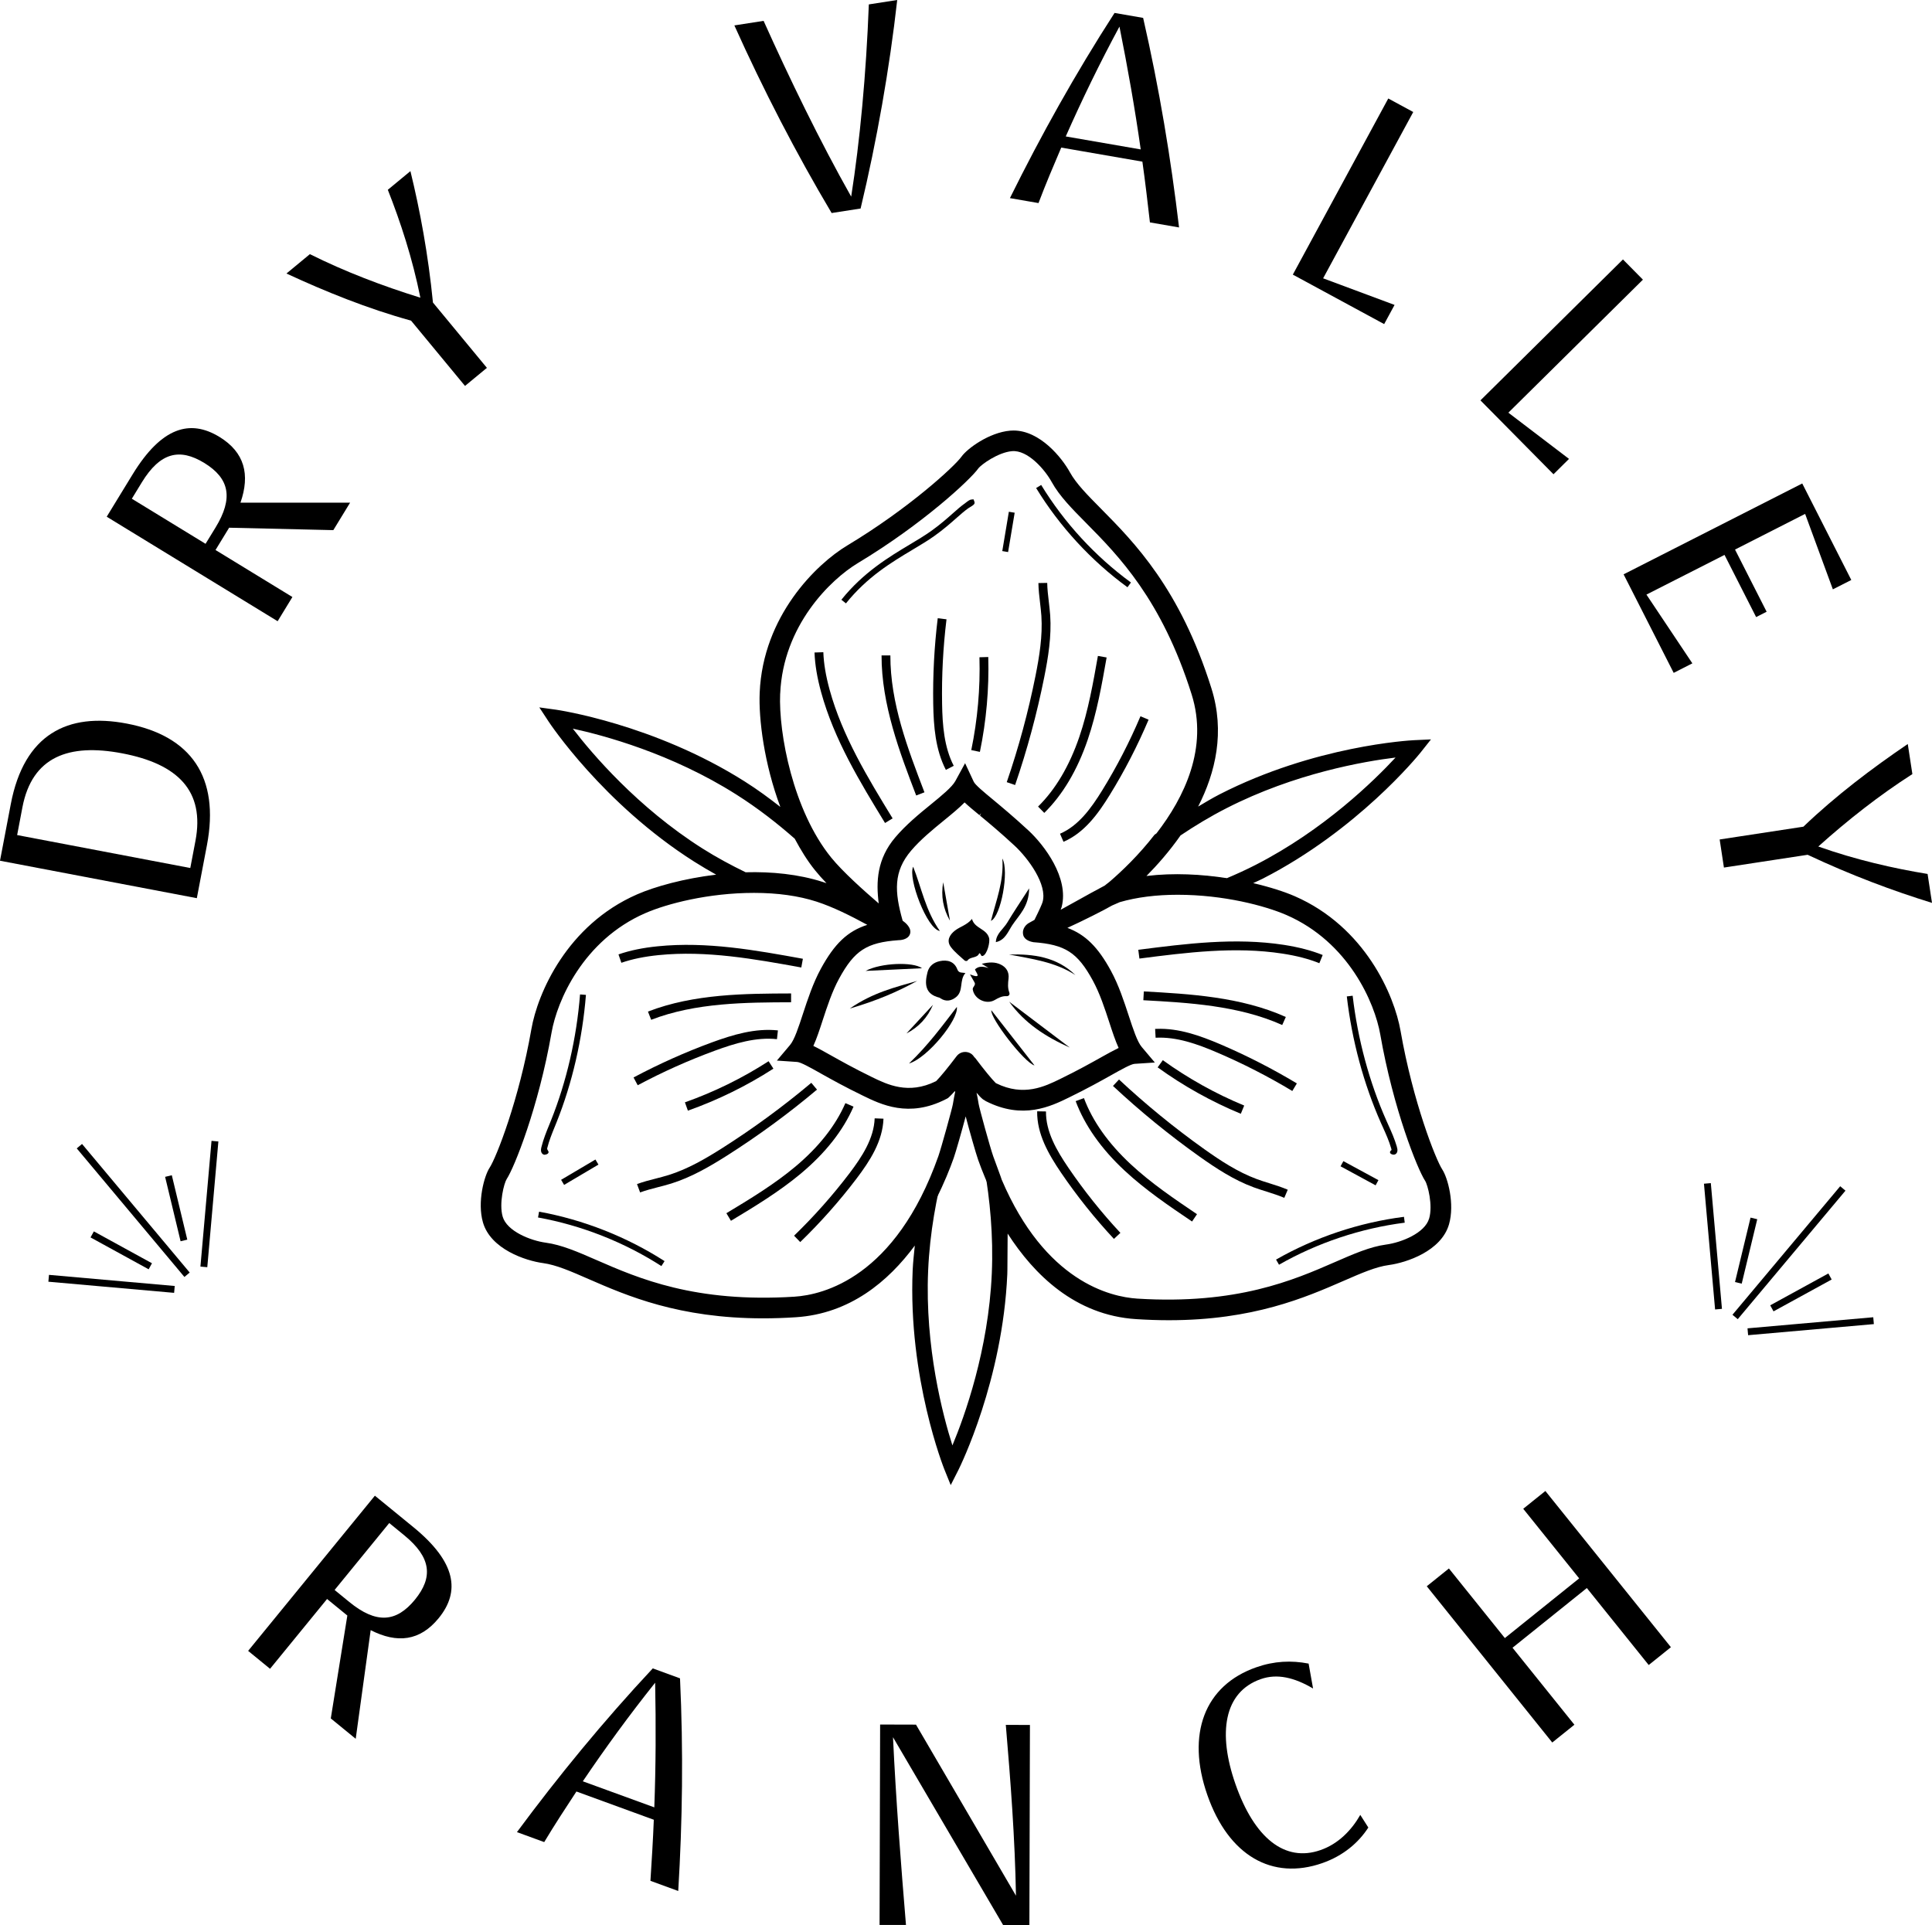 <?xml version="1.0" encoding="UTF-8"?><svg xmlns="http://www.w3.org/2000/svg" viewBox="0 0 389.97 388.62"><g><g><g><g><path d="m50.08,333.24l25.59-31.33,7.76,6.34c8.66,7.08,9.51,13,5.11,18.39-3.78,4.62-8.38,5.13-13.72,2.41l-3.02,21.93-5.03-4.11,3.34-20.77-4.09-3.34-11.51,14.09-4.44-3.63Zm20.42-9.88c5.43,4.44,9.48,4.15,13.26-.47,3.66-4.49,3.34-8.49-2.18-13l-3.01-2.46-11.03,13.51,2.96,2.42Z"/><path d="m104.34,369.82c8.38-11.31,17.4-22.33,27.42-33.05l5.5,2.01c.69,14.68.49,28.92-.36,42.92l-5.61-2.05c.26-4.1.52-8.2.68-12.33l-15.62-5.7c-2.22,3.38-4.44,6.77-6.5,10.21l-5.5-2.01Zm13.3-10.26l14.43,5.26c.31-8.28.34-16.65.17-25.16-5.22,6.54-10.05,13.17-14.6,19.9Z"/><path d="m177.54,388.54l.11-40.44,7.24.02,20.18,34.53c-.2-11.53-1.09-23.18-2.05-34.48l4.87.02-.11,40.44h-5.27s-22.26-37.97-22.26-37.97c.6,12.75,1.61,25.73,2.62,37.9h-5.33Z"/><path d="m276.19,368.9c-1.95,3.01-5.01,5.68-9.28,7.17-10.12,3.54-18.93-1.49-23.21-13.74-4.28-12.25-.61-22.13,9.89-25.79,3.61-1.26,7.05-1.42,10.55-.74l.9,5.03c-3.79-2.24-7.26-3.05-10.55-1.9-7.49,2.62-8.7,10.95-5.12,21.18,3.8,10.89,9.96,15.86,17.18,13.33,3.61-1.26,6.27-4.03,8.02-7.1l1.63,2.56Z"/><path d="m332.79,336.09l-12.49-15.54-15,12.05,12.49,15.54-4.47,3.59-25.33-31.54,4.47-3.59,11.29,14.05,15-12.05-11.29-14.05,4.47-3.59,25.34,31.53-4.47,3.59Z"/></g><g><path d="m39.73,181.3L0,173.74l2.18-11.44c2.69-14.11,11.49-18.52,23.38-16.25,13.04,2.48,18.82,10.83,16.21,24.55l-2.04,10.7Zm-.28-11.56c1.92-10.07-3.53-15.54-14.8-17.68-10.76-2.05-18.18.67-20.13,10.92l-1.06,5.58,34.95,6.65,1.04-5.47Z"/><path d="m56.05,125.4l-34.51-21.1,5.23-8.55c5.84-9.54,11.59-11.18,17.52-7.56,5.09,3.11,6.22,7.6,4.25,13.27h22.13s-3.39,5.55-3.39,5.55l-21.03-.49-2.75,4.5,15.52,9.49-2.99,4.9Zm-12.56-18.89c3.66-5.98,2.83-9.95-2.27-13.07-4.94-3.02-8.87-2.16-12.59,3.92l-2.02,3.31,14.88,9.1,2-3.26Z"/><path d="m93.86,77.9l-10.89-13.18c-8.74-2.4-17.34-5.89-25.15-9.51l4.73-3.91c7.03,3.51,14.62,6.41,22.3,8.79-1.59-7.93-4.02-15.32-6.57-21.78l4.56-3.77c1.93,7.88,3.59,16.81,4.55,26.53l10.89,13.18-4.42,3.65Z"/><path d="m167.87,43.01c-7.15-12.02-13.8-24.89-19.64-37.88l5.9-.92c5.22,11.62,11.35,24.27,17.68,35.48,1.76-11.24,3.02-24.63,3.56-38.8l5.73-.89c-1.54,13.79-4.12,28.44-7.39,42.09l-5.84.91Z"/><path d="m203.85,39.99c6.25-12.62,13.17-25.06,21.12-37.38l5.77,1c3.28,14.33,5.6,28.38,7.25,42.3l-5.88-1.02c-.47-4.08-.94-8.16-1.52-12.26l-16.38-2.84c-1.59,3.72-3.17,7.45-4.59,11.2l-5.77-1Zm11.27-12.45l15.13,2.62c-1.16-8.2-2.62-16.45-4.29-24.79-3.98,7.37-7.55,14.74-10.84,22.17Z"/><path d="m260.95,55.44l19.27-35.56,5.04,2.73-18.19,33.57,14.42,5.37-2.1,3.87-18.44-9.99Z"/><path d="m298.83,80.81l28.76-28.44,4.03,4.08-27.16,26.85,12.24,9.33-3.13,3.1-14.75-14.92Z"/><path d="m327.72,115.93l36.06-18.34,9.9,19.48-3.72,1.89-5.6-15.23-14.15,7.2,6.38,12.55-2.12,1.08-6.38-12.55-15.76,8.01,9.27,13.88-3.77,1.92-10.11-19.89Z"/><path d="m347.11,169.45l16.9-2.58c6.54-6.27,13.96-11.86,21.07-16.69l.93,6.07c-6.62,4.24-13.01,9.25-18.99,14.62,7.62,2.7,15.21,4.42,22.06,5.54l.89,5.84c-7.75-2.39-16.26-5.55-25.1-9.71l-16.9,2.58-.86-5.67Z"/></g><line x1="107.49" y1="239.99" x2="99.49" y2="244.72"/><g><g><line x1="371.97" y1="239.89" x2="350.24" y2="265.85"/><rect x="344.18" y="252.17" width="33.85" height="1.39" transform="translate(-64.66 367.17) rotate(-50.03)"/></g><g><line x1="344.62" y1="238.89" x2="346.87" y2="264.27"/><rect x="345.05" y="238.84" width="1.39" height="25.48" transform="translate(-20.83 31.46) rotate(-5.06)"/></g><g><line x1="378.18" y1="266.56" x2="352.8" y2="268.8"/><rect x="352.75" y="266.99" width="25.48" height="1.39" transform="translate(-22.11 33.16) rotate(-5.04)"/></g><g><line x1="369.39" y1="257.68" x2="357.66" y2="264.12"/><rect x="356.83" y="260.2" width="13.38" height="1.39" transform="translate(-80.65 206.76) rotate(-28.72)"/></g><g><line x1="350.88" y1="258.93" x2="354" y2="245.93"/><rect x="345.75" y="251.74" width="13.38" height="1.39" transform="translate(24.47 535.93) rotate(-76.45)"/></g></g><g><g><line x1="16.03" y1="231.35" x2="37.77" y2="257.31"/><rect x="26.21" y="227.4" width="1.39" height="33.85" transform="translate(-150.59 74.28) rotate(-39.94)"/></g><g><line x1="43.39" y1="230.35" x2="41.14" y2="255.73"/><rect x="29.52" y="242.35" width="25.48" height="1.39" transform="translate(-203.55 263.78) rotate(-84.96)"/></g><g><line x1="9.83" y1="258.02" x2="35.21" y2="260.26"/><rect x="21.83" y="246.4" width="1.39" height="25.48" transform="translate(-237.6 258.73) rotate(-84.94)"/></g><g><line x1="18.62" y1="249.14" x2="30.35" y2="255.58"/><rect x="23.79" y="245.67" width="1.39" height="13.38" transform="translate(-208.57 152.51) rotate(-61.26)"/></g><g><line x1="37.13" y1="250.39" x2="34.01" y2="237.39"/><rect x="34.87" y="237.2" width="1.39" height="13.37" transform="translate(-55.99 15.06) rotate(-13.51)"/></g></g></g><g><path d="m202.89,111.33c.44-2.65.88-5.29,1.33-7.94"/><path d="m290.39,235.81c-1.36-2.06-6.04-13.88-8.56-28.32-1.22-7.01-6.99-20.5-20.84-26.53-6.46-2.82-20.07-5.85-32.18-3.6,7.62-7.1,20.21-21.95,14.87-38.92-6.27-19.91-15.39-29.14-22.05-35.87-2.86-2.89-5.12-5.18-6.46-7.6-1.61-2.93-6.03-8.36-11.19-7.91-3.93.35-8.12,3.4-9.17,4.87-1.43,2.01-10.78,10.64-23.33,18.19-6.1,3.67-16.6,13.91-17.24,29-.34,7.97,2.35,24.58,11,35.26,1.61,1.99,3.54,3.91,5.55,5.74-1.65-.76-3.31-1.46-4.95-1.99-13.08-4.22-29.55-.74-36.86,2.44-13.85,6.04-19.62,19.52-20.84,26.53-2.52,14.44-7.2,26.26-8.56,28.32-.99,1.51-2.33,6.52-1.24,10.31,1.44,4.98,8.09,7.14,11.41,7.59,2.74.37,5.69,1.66,9.42,3.28,7.73,3.37,18.01,7.86,34.88,7.86,2.07,0,4.24-.07,6.52-.21,19.51-1.25,28.84-21.76,31.94-30.52.42-1.2,1.64-5.47,2.41-8.38.76,2.9,2.07,7.52,2.52,8.78,3.11,8.76,12.43,29.28,31.94,30.52,2.28.15,4.45.21,6.52.21,16.88,0,27.15-4.48,34.88-7.86,3.73-1.63,6.68-2.91,9.42-3.28,3.32-.45,9.97-2.61,11.41-7.59,1.09-3.79-.24-8.8-1.24-10.31Zm-123.3-62.94c-7.8-9.63-10.82-25.48-10.47-33.66.6-14.08,10.39-23.64,16.09-27.06,13.03-7.84,22.48-16.66,24.04-18.84.73-1.02,4.39-3.61,7.44-3.88,3.62-.33,7.38,3.93,8.9,6.68,1.49,2.72,3.98,5.22,6.85,8.13,6.49,6.56,15.38,15.54,21.47,34.91,5.44,17.29-9.55,32.53-16.24,38.27-.32.27-.96.77-1.76,1.37-4.18,2.21-7.82,4.37-11.38,6.2.2-.45,1.24-2.14,1.44-2.93,1.36-5.33-3.33-11.62-6.43-14.5-2.96-2.75-5.42-4.79-7.22-6.28-2.13-1.77-3.67-3.04-4.06-3.87l-.99-2.13-1.13,2.07c-.75,1.38-2.89,3.12-5.15,4.97-2.33,1.9-4.97,4.06-7.07,6.53-4.05,4.78-3.68,9.82-2.77,14.99-3.46-2.89-8.85-7.6-11.56-10.95Zm26.64,46.81c-.16.75-.34,1.61-.48,2.58-.12.83-2.36,8.94-2.97,10.66-8.85,24.97-23.82,28.56-29.85,28.94-20.26,1.29-31.84-3.76-40.3-7.45-3.75-1.63-6.98-3.05-10.05-3.46-3.11-.42-8.43-2.39-9.44-5.89-.85-2.94.25-7.29.94-8.34,1.48-2.24,6.3-14.23,8.92-29.22,1.14-6.55,6.52-19.13,19.45-24.76,4.97-2.17,13.61-4.17,22.31-4.17,4.44,0,8.89.52,12.87,1.81,4.1,1.32,8.45,3.65,12.39,5.84-5.15,1.01-8,3.48-11,8.99-1.55,2.85-2.61,6.09-3.55,8.95-.91,2.78-1.77,5.4-2.78,6.6l-1.52,1.8,2.35.16c.91.06,2.66,1.04,5.08,2.39,2.04,1.14,4.83,2.7,8.46,4.47,3.6,1.75,9.03,4.4,16.2.66l-.11-.21.17.2c.66-.56,1.63-1.67,2.63-2.9.04.8.15,1.57.3,2.36h0Zm1.4-7.18c-.49-.13-1.01.06-1.33.47-1.89,2.5-3.47,4.41-4.31,5.22-6.03,3.07-10.58.86-13.91-.76-3.57-1.74-6.21-3.22-8.34-4.41-1.8-1.01-3.16-1.77-4.27-2.22.82-1.55,1.5-3.62,2.25-5.91.9-2.76,1.93-5.89,3.38-8.55,3.24-5.95,5.98-7.72,12.74-8.22,0,0,1.28,0,1.5-.63.24-.71-1.01-1.59-1.01-1.59-.12-.07-.24-.13-.36-.2-1.68-5.83-2.29-10.54,1.77-15.33,1.96-2.31,4.51-4.39,6.76-6.23,1.87-1.53,3.55-2.9,4.7-4.23.82.88,2.02,1.87,3.61,3.19,1.88,1.55,4.21,3.49,7.12,6.19,3.12,2.9,7.05,8.36,5.87,12.3-.2.67-1.05,2.44-1.82,3.96-.45.25-.89.5-1.33.74,0,0-.97.49-.74,1.45.13.57,1.23.78,1.23.78,6.76.5,9.5,2.27,12.74,8.22,1.45,2.66,2.47,5.79,3.38,8.55.75,2.29,1.43,4.36,2.25,5.91-1.12.45-2.47,1.21-4.27,2.22-2.13,1.19-4.77,2.67-8.34,4.41-3.33,1.62-7.87,3.84-13.91.76-.85-.81-2.42-2.72-4.31-5.22-.05-.07-.13-.09-.19-.14-.26-.5-.57-.65-.85-.73Zm94.21,32.96c-1.01,3.5-6.33,5.47-9.44,5.89-3.07.42-6.31,1.83-10.05,3.46-8.46,3.69-20.05,8.74-40.3,7.45-6.03-.39-21-3.98-29.85-28.94-.61-1.72-2.85-9.83-2.97-10.66-.15-.97-.32-1.83-.48-2.58-.03-.15-.05-.27-.08-.41.14-.68.27-1.34.34-2.01,1.01,1.25,2,2.38,2.67,2.95l.17-.2-.11.21c7.17,3.74,12.61,1.1,16.2-.66,3.63-1.77,6.42-3.33,8.46-4.47,2.42-1.35,4.16-2.33,5.08-2.39l2.35-.16-1.52-1.8c-1.01-1.2-1.87-3.82-2.78-6.6-.93-2.86-1.99-6.09-3.55-8.95-2.92-5.36-5.72-7.83-10.62-8.89,3.14-1.26,9.22-4.3,11.3-5.5.55-.24,1.09-.47,1.64-.71,3.74-1.08,7.85-1.52,11.94-1.52,8.69,0,17.33,2,22.3,4.17,12.92,5.63,18.3,18.21,19.45,24.76,2.61,14.99,7.44,26.97,8.92,29.22.69,1.05,1.79,5.4.94,8.34Z"/><path d="m152.04,178.97c2.28,0,4.45.15,6.48.43-1.86-.26-3.78-.45-5.87-.45-.21,0-.41.01-.62.02Z"/><path d="m213.11,187.09l-.48.6,2.51-.12c-.63-.19-1.31-.35-2.03-.48Z"/><path d="m198.64,220.93c-.81-2.57-1.39-4.05-1.41-4.09l-1.54-3.82-1.87,3.68c-.07.14-.45.93-1,2.17.01.07.02.14.03.2.22-.25.44-.49.7-.8.01.11.04.23.05.34.42-.93.7-1.52.76-1.63l1.25-2.47,1.03,2.57s.45,1.15,1.07,3.06c.21.22.43.46.61.6.06.04.18.12.3.19Z"/><path d="m180.84,186.7c-.07-.03-.14-.07-.21-.11,0,.05-.03.09-.04.14.09,0,.16-.02.24-.03Z"/><path d="m164.84,179.49c-2.39-.69-4.91-1.05-7.46-1.26,1.59.65,3.11,1.21,4.6,1.74,1.16.24,2.37.43,3.43.77,1.36.44,2.74,1.01,4.12,1.63,2.15.6,4.1,1.09,5.55,1.41-3.37-1.69-6.85-3.29-10.25-4.28Z"/><g><g><path d="m109.98,233.1h0c-.35,0-.64-.24-.74-.6-.09-.32-.03-.66.05-.98.4-1.6,1-3.08,1.59-4.52l.34-.84c3.14-7.85,5.17-16.64,5.86-25.43l1.19.09c-.71,8.91-2.76,17.82-5.95,25.77l-.34.84c-.57,1.39-1.15,2.83-1.53,4.35-.06.26.23.51.27.7.07.36-.39.59-.73.59Z"/><path d="m133.5,255.56c-7.51-4.83-16.12-8.22-24.9-9.81l.21-1.17c8.93,1.62,17.69,5.07,25.33,9.98l-.64,1Z"/><g><path d="m195.8,196.69c2.61,1.01,1.12-.43,1-1.02.62-.57,1.34-.71,2.74-.27-.8-.49-1-.62-1.38-.85,1.43-.36,2.72-.41,3.86.16,1.07.53,1.71,1.47,1.55,2.83-.11.92-.2,1.86.15,2.78.17.45-.1.79-.58.76-.9-.05-1.63.36-2.36.78-1.7.99-4.11-.17-4.43-2.12-.09-.54.7-.86.35-1.45-.26-.44-.51-.89-.91-1.6"/><path d="m194.87,196.41c-1.29,1.45-.33,3.6-1.88,4.85-.94.76-2.02.99-3.13.27-.08-.05-.15-.13-.24-.15-2.92-.71-3.01-2.77-2.41-5.12.32-1.27,1.26-1.99,2.47-2.25,1.54-.33,2.94.06,3.54,1.63.32.84.88.62,1.65.77"/><path d="m197.65,192.42c-.39,1.06-1.79.6-2.39,1.5-.05.08-.42.08-.52-.01-.96-.89-2.03-1.7-2.8-2.74-.99-1.31-.22-2.53.83-3.34,1.03-.8,2.4-1.1,3.42-2.34.54,1.97,2.92,1.94,3.45,3.83.24.85-.39,3.28-1.23,3.62-.49.2-.33-.46-.75-.53"/><path d="m202.32,173.3c1.42,2.49-.29,11.71-2.3,12.58,1.05-4.13,2.64-8,2.3-12.58"/><path d="m193.14,203.25c.39,2.54-5.9,10.31-9.66,11.42,3.91-3.75,6.71-7.58,9.66-11.42"/><path d="m215.93,211.45c-4.8-2.14-9.12-4.9-12.23-9.26,4.08,3.09,8.15,6.17,12.23,9.26"/><path d="m207.73,179.32c-.03,3.68-2.08,5.43-3.41,7.44-.85,1.29-1.44,3.03-3.31,3.41.06-1.73,1.53-2.64,2.31-3.95,1.25-2.09,2.61-4.1,4.41-6.9"/><path d="m189.71,187.92c-2.58-.35-6.5-10.68-5.39-12.97,1.68,4.23,2.49,8.85,5.39,12.97"/><path d="m185.13,198c-4,2.21-8.18,4-13.61,5.58,4.74-3.27,9.23-4.31,13.61-5.58"/><path d="m217.07,196.82c-4.08-2.66-8.78-3.26-13.38-4.15,4.91-.13,9.6.47,13.38,4.15"/><path d="m208.81,215.06c-2.07-.58-8.98-9.57-8.71-11.14,2.88,3.69,5.7,7.29,8.71,11.14"/><path d="m174.72,195.98c3.09-1.64,9.57-1.88,11.39-.54-4.05.19-7.72.37-11.39.54"/><path d="m182.96,208.61l5.36-5.79c-1.08,2.56-2.86,4.5-5.36,5.79"/><path d="m190.38,178.08c.46,2.59.91,5.18,1.37,7.77-1.38-2.4-1.85-5-1.37-7.77"/><path d="m224.84,250.07c-3.88-4.16-7.47-8.66-10.67-13.36-2.54-3.74-4.89-7.83-4.82-12.39l1.78.03c-.06,4.06,2.14,7.86,4.52,11.36,3.15,4.63,6.68,9.05,10.5,13.15l-1.31,1.22Z"/><path d="m240.62,246.57c-4.63-3.13-9.41-6.36-13.6-10.26-4.74-4.41-8.07-9.14-9.9-14.04l1.67-.62c1.73,4.64,4.91,9.13,9.44,13.35,4.09,3.81,8.81,7,13.38,10.09l-1,1.48Z"/><path d="m259.24,241.79c-1.15-.49-2.33-.86-3.58-1.26-.86-.27-1.75-.55-2.62-.87-4.01-1.48-7.63-3.87-10.96-6.23-6.1-4.34-11.96-9.12-17.43-14.23l1.22-1.3c5.41,5.05,11.21,9.79,17.24,14.08,3.22,2.29,6.73,4.6,10.54,6.01.83.31,1.69.58,2.53.84,1.24.39,2.52.79,3.75,1.32l-.7,1.64Z"/><path d="m250.46,224.82c-5.94-2.46-11.59-5.61-16.79-9.37l1.04-1.45c5.1,3.67,10.62,6.76,16.43,9.16l-.68,1.65Z"/><path d="m260.85,220.22c-4.87-2.93-10-5.56-15.23-7.79-3.92-1.68-8.14-3.19-12.36-2.96l-.1-1.78c.09,0,.19,0,.28-.01,4.49-.18,8.84,1.39,12.88,3.11,5.31,2.27,10.5,4.93,15.45,7.9l-.92,1.53Z"/><path d="m258.81,206.9c-8.77-3.94-19-4.51-28.03-5l.1-1.78c9.18.51,19.59,1.08,28.66,5.16l-.73,1.63Z"/><path d="m266.32,194.43c-2.13-.86-4.57-1.5-7.45-1.94-9.58-1.48-19.39-.22-28.88,1l-.23-1.77c9.61-1.23,19.54-2.51,29.37-1,3.02.47,5.59,1.14,7.85,2.05l-.67,1.65Z"/><path d="m281.95,231.46c-.46-1.58-1.11-3.04-1.75-4.45l-.37-.83c-3.43-7.72-5.78-16.43-6.8-25.19l-1.18.14c1.03,8.88,3.42,17.71,6.89,25.54l.38.84c.62,1.37,1.25,2.78,1.69,4.29.07.26.08.35.07.38.03-.14-.3.22-.31.33-.06.36.42.58.76.56.02,0,.04,0,.06,0,.32-.04.57-.28.65-.62.08-.33,0-.66-.09-.97Z"/><path d="m258.16,255.28l-.59-1.03c7.88-4.5,16.81-7.49,25.82-8.63l.15,1.18c-8.85,1.13-17.63,4.06-25.38,8.49Z"/><rect x="273.82" y="232.81" width="1.19" height="8.05" transform="translate(-64.62 365.09) rotate(-61.52)"/><path d="m214.67,169.93l-.71-1.64c3.74-1.61,6.3-5.16,8.52-8.76,2.94-4.76,5.53-9.79,7.72-14.95l1.64.69c-2.22,5.24-4.85,10.35-7.84,15.19-2.37,3.85-5.15,7.66-9.34,9.46Z"/><path d="m210.78,164.08l-1.25-1.27c3.53-3.47,6.33-8.21,8.33-14.07,1.8-5.28,2.79-10.9,3.75-16.34l1.76.31c-.97,5.5-1.97,11.19-3.82,16.61-2.09,6.13-5.04,11.1-8.77,14.77Z"/><path d="m204.9,158.46l-1.69-.58c2.41-7,4.36-14.23,5.81-21.49.77-3.87,1.45-8.02,1.18-12.08-.06-.88-.17-1.78-.27-2.65-.15-1.29-.31-2.62-.33-3.97l1.78-.03c.02,1.25.16,2.48.32,3.79.1.89.21,1.82.28,2.74.29,4.27-.41,8.55-1.21,12.54-1.47,7.34-3.44,14.65-5.87,21.72Z"/><path d="m197.8,151.77l-1.75-.36c1.27-6.16,1.83-12.46,1.65-18.74l1.78-.05c.18,6.42-.39,12.86-1.69,19.15Z"/><path d="m190.92,155.4c-2.11-4.08-2.47-8.79-2.55-13.28-.1-5.77.21-11.6.91-17.33l1.77.22c-.69,5.65-.99,11.39-.89,17.08.07,4.27.41,8.73,2.35,12.49l-1.59.82Z"/><path d="m184.93,160.57c-3.29-8.59-7.01-18.32-6.99-28.27h1.78c-.02,9.62,3.49,18.77,6.88,27.63l-1.67.64Z"/><path d="m178.64,166.12c-5.05-8.27-10.27-16.81-12.9-26.41-.81-2.95-1.24-5.56-1.33-8l1.78-.06c.08,2.3.5,4.78,1.27,7.59,2.57,9.35,7.72,17.79,12.71,25.95l-1.52.93Z"/><path d="m170.76,121.8l-.93-.74c4.44-5.54,9.64-8.65,13.81-11.15,1.55-.92,3-1.8,4.26-2.69,1.8-1.28,3.27-2.57,4.44-3.61.87-.77,1.63-1.44,2.31-1.92,0,0,0,0,.01,0,.04-.03.1-.08.18-.14.64-.5.92-.68,1.19-.71l.47-.05.18.46c.17.49-.17.69-.97,1.18-.15.09-.29.18-.35.22,0,0-.02.01-.02.02-.63.45-1.37,1.09-2.22,1.84-1.2,1.06-2.68,2.37-4.54,3.69-1.29.92-2.77,1.8-4.34,2.74-4.31,2.58-9.19,5.5-13.5,10.87Z"/><path d="m227.58,118.54c-7.33-5.35-13.71-12.28-18.44-20.03l1.02-.62c4.65,7.62,10.92,14.43,18.12,19.69l-.7.96Z"/><rect x="199.53" y="106.76" width="8.05" height="1.19" transform="translate(64.08 290.41) rotate(-80.5)"/><path d="m161.52,250.71l-1.24-1.28c4.02-3.89,7.78-8.12,11.17-12.58,2.56-3.37,4.95-7.05,5.1-11.11l1.78.07c-.17,4.56-2.73,8.52-5.46,12.12-3.44,4.53-7.26,8.83-11.35,12.79Z"/><path d="m147.54,246.42l-.92-1.53c4.73-2.85,9.61-5.8,13.89-9.38,4.75-3.98,8.16-8.3,10.13-12.84l1.64.71c-2.08,4.8-5.65,9.34-10.62,13.5-4.39,3.67-9.33,6.66-14.12,9.54Z"/><path d="m129.2,240.68l-.62-1.67c1.26-.47,2.56-.8,3.82-1.12.85-.22,1.73-.45,2.57-.71,3.88-1.21,7.5-3.33,10.84-5.45,6.25-3.97,12.29-8.4,17.95-13.16l1.15,1.37c-5.72,4.82-11.83,9.29-18.15,13.31-3.44,2.18-7.19,4.38-11.27,5.65-.88.27-1.79.51-2.66.73-1.27.33-2.47.64-3.64,1.07Z"/><path d="m138.85,224.19l-.6-1.68c5.92-2.1,11.61-4.89,16.89-8.3l.97,1.5c-5.4,3.48-11.2,6.33-17.26,8.48Z"/><path d="m128.72,219.06l-.84-1.57c5.09-2.71,10.42-5.1,15.84-7.09,4.21-1.54,8.73-2.9,13.3-2.41l-.19,1.77c-4.2-.46-8.49.84-12.5,2.31-5.34,1.96-10.6,4.31-15.61,6.99Z"/><path d="m131.44,205.85l-.65-1.66c9.28-3.6,19.7-3.63,28.89-3.66v1.78c-9.03.03-19.28.06-28.24,3.54Z"/><path d="m161.74,195.29c-9.41-1.71-19.14-3.47-28.78-2.5-2.9.29-5.37.8-7.54,1.55l-.58-1.69c2.31-.8,4.91-1.34,7.94-1.64,9.9-1,19.75.79,29.28,2.52l-.32,1.76Z"/><rect x="113" y="236.02" width="8.05" height="1.19" transform="translate(-104.15 92.52) rotate(-30.6)"/></g></g><path d="m203.39,249c5.33,8.28,13.62,16.49,25.95,17.27,2.21.14,4.42.22,6.58.22,17.06,0,27.57-4.59,35.27-7.94,3.65-1.59,6.54-2.85,9.15-3.2,3.52-.47,10.58-2.8,12.14-8.22,1.18-4.11-.25-9.37-1.35-11.05h0c-1.33-2.02-5.93-13.67-8.43-27.98-1.25-7.19-7.16-21.01-21.36-27.2-2.04-.89-4.97-1.84-8.39-2.64.64-.31,1.29-.57,1.93-.9,19.09-9.77,31.31-24.77,31.82-25.41l2.14-2.7-3.44.16c-.81.04-20.02,1.1-39.23,10.93-1.52.78-2.91,1.63-4.33,2.47,3.53-6.89,5.45-15.1,2.68-23.88-6.33-20.12-15.56-29.44-22.29-36.25-2.8-2.83-5.01-5.06-6.29-7.38-1.6-2.91-6.03-8.4-11.36-8.4-.23,0-.46.01-.68.03-4.26.37-8.66,3.61-9.82,5.24-1.41,1.97-10.63,10.47-23.07,17.94-6.26,3.76-17.02,14.25-17.67,29.72-.23,5.3.91,14.36,4.17,23.05-2.24-1.76-4.6-3.5-7.18-5.13-18.37-11.64-37.87-14.46-38.06-14.49l-3.41-.47,1.89,2.88c.1.16,10.94,16.56,29.35,28.24,1.48.94,2.97,1.81,4.45,2.64-6.52.78-12.33,2.4-15.93,3.97-14.2,6.19-20.11,20.01-21.36,27.2-2.5,14.31-7.1,25.97-8.43,27.98-1.1,1.67-2.53,6.94-1.35,11.04,1.56,5.42,8.63,7.75,12.14,8.22,2.64.36,5.53,1.62,9.21,3.23,7.67,3.34,18.17,7.92,35.21,7.92,2.09,0,4.3-.07,6.58-.22,10.92-.7,18.68-7.23,24.03-14.47-.16,1.63-.35,3.25-.43,4.94-.95,21.83,6.32,40.04,6.39,40.22l1.29,3.19,1.56-3.07c.36-.73,8.92-18.06,9.86-39.51.01-.33,0-.65.02-.97m44.24-93.09c13.79-7.05,27.81-9.45,34.11-10.22-4.31,4.65-14.46,14.61-28.25,21.67-1.93.99-3.87,1.87-5.79,2.68-5.06-.78-10.71-1.11-16.24-.44,2.19-2.21,4.64-4.99,6.88-8.19,2.87-1.92,5.95-3.8,9.29-5.5Zm-90.1-23.12c.58-13.71,10.12-23,15.66-26.34,13.15-7.91,22.72-16.86,24.31-19.09.57-.8,4.02-3.27,6.8-3.51,3.19-.3,6.66,3.73,8.03,6.22,1.55,2.82,4.07,5.37,7,8.33,6.42,6.5,15.22,15.39,21.25,34.55,3.39,10.78-1.47,20.78-7.11,28.06-.12.08-.25.17-.37.25-3.18,4.11-6.61,7.37-8.99,9.42-.06.05-.18.15-.27.22-.24.19-.5.39-.83.65-1.89,1-3.67,1.98-5.38,2.94l-.2.11c-1.13.63-2.22,1.24-3.29,1.82.09-.22.16-.42.21-.6,1.49-5.85-3.5-12.42-6.68-15.38-2.99-2.77-5.45-4.81-7.3-6.35-1.79-1.48-3.48-2.88-3.78-3.53l-1.74-3.73-1.97,3.61c-.67,1.22-2.74,2.92-4.96,4.73-2.35,1.91-5,4.09-7.16,6.63-3.69,4.35-3.91,8.95-3.34,13.34-2.95-2.53-7.31-6.43-9.62-9.29-7.66-9.45-10.62-25.02-10.28-33.06Zm24.75,45.87l-.03-.02c-1.67-5.91-1.87-9.94,1.7-14.15,1.91-2.25,4.41-4.29,6.64-6.11,1.62-1.32,3.03-2.48,4.16-3.63.79.75,1.79,1.57,3,2.57l.33-.4-.22.49c1.74,1.44,4.11,3.41,6.99,6.08,2.73,2.54,6.68,7.88,5.63,11.4-.11.37-.6,1.51-1.63,3.57l-1.06.59c-.55.28-1.51,1.15-1.21,2.45.25,1.07,1.58,1.38,2.03,1.46,6.46.48,8.93,2.07,12.03,7.76,1.41,2.59,2.42,5.68,3.31,8.4.62,1.9,1.21,3.7,1.89,5.19-.98.47-2.12,1.1-3.41,1.82l-.12.07c-2.11,1.18-4.72,2.64-8.27,4.37-3.11,1.52-7.37,3.6-12.9.88l-.11-.06c-.84-.84-2.37-2.71-4.11-5.02h0c-.08-.1-.16-.17-.23-.23-.42-.66-.93-.87-1.3-.96-.86-.21-1.73.1-2.26.8-1.73,2.29-3.26,4.16-4.11,5.01l-.09.05c-5.54,2.74-9.81.65-12.92-.87-3.61-1.76-6.22-3.23-8.31-4.4-1.37-.77-2.5-1.4-3.48-1.87.68-1.49,1.27-3.29,1.9-5.23.89-2.71,1.89-5.78,3.3-8.36,3.1-5.68,5.56-7.28,11.96-7.75.32,0,1.93-.06,2.34-1.23.43-1.24-.95-2.33-1.42-2.67Zm-40.47-14.63c-13.09-8.3-22.28-19.14-26.14-24.17,6.19,1.34,19.93,5.01,33.02,13.31,4.39,2.78,8.31,5.86,11.77,8.9,1.21,2.26,2.53,4.44,4.12,6.4.68.84,1.43,1.69,2.29,2.58-.25-.09-.49-.17-.73-.24-4.94-1.59-10.35-2.1-15.59-1.96-2.89-1.41-5.82-2.97-8.74-4.82Zm18.59,90.49c-20.08,1.27-31.52-3.72-39.91-7.38-3.8-1.66-7.08-3.09-10.27-3.52-3.11-.42-7.86-2.33-8.71-5.26-.77-2.68.28-6.78.82-7.6,1.51-2.28,6.41-14.43,9.05-29.56,1.11-6.37,6.35-18.62,18.92-24.1,4.34-1.89,12.69-4.09,21.95-4.09,4.73,0,8.97.59,12.6,1.76,3.36,1.09,6.89,2.86,10.26,4.69-4,1.29-6.62,3.81-9.38,8.87-1.59,2.92-2.66,6.2-3.61,9.09-.88,2.69-1.71,5.24-2.61,6.3l-2.65,3.14,4.1.28c.72.05,2.65,1.13,4.7,2.28l.17.1c2.02,1.13,4.78,2.67,8.35,4.4,3.7,1.81,9.31,4.55,16.76.75.4-.2.44-.22.5-.28l.15-.13c.33-.31.73-.72,1.21-1.26.01.07.03.14.04.21-.14.66-.31,1.51-.46,2.46-.12.77-2.35,8.85-2.93,10.5-8.67,24.47-23.22,27.98-29.07,28.35Zm39.84-4.69c-.67,15.47-5.5,28.85-7.95,34.71-1.92-6.04-5.57-19.79-4.9-35.26h0c.67-15.48,5.5-28.86,7.95-34.72,1.92,6.04,5.58,19.78,4.9,35.27Zm88.27-11.08c-.85,2.93-5.6,4.84-8.71,5.25-3.19.43-6.47,1.86-10.29,3.53-8.36,3.65-19.81,8.63-39.89,7.38-5.49-.35-18.61-3.46-27.38-24.01-.03-.2-1.19-3.26-1.71-4.72-.61-1.71-2.83-9.77-2.95-10.59-.13-.87-.28-1.59-.42-2.24.49.57.9,1.03,1.29,1.33.14.1.59.37.61.38,7.45,3.78,13.06,1.06,16.78-.76,3.67-1.79,6.55-3.4,8.51-4.5,2.05-1.15,3.98-2.23,4.7-2.28l4.1-.27-2.65-3.14c-.9-1.06-1.73-3.6-2.62-6.31-.95-2.89-2.01-6.16-3.61-9.09-2.59-4.75-5.13-7.28-8.77-8.64,3.17-1.44,7.35-3.55,9.03-4.52l1.54-.67c3.42-.99,7.35-1.49,11.7-1.49,9.27,0,17.61,2.21,21.95,4.09,12.57,5.48,17.81,17.73,18.93,24.09,2.64,15.13,7.55,27.28,9.05,29.55.54.82,1.6,4.94.82,7.61Z"/></g></g></g></g></svg>